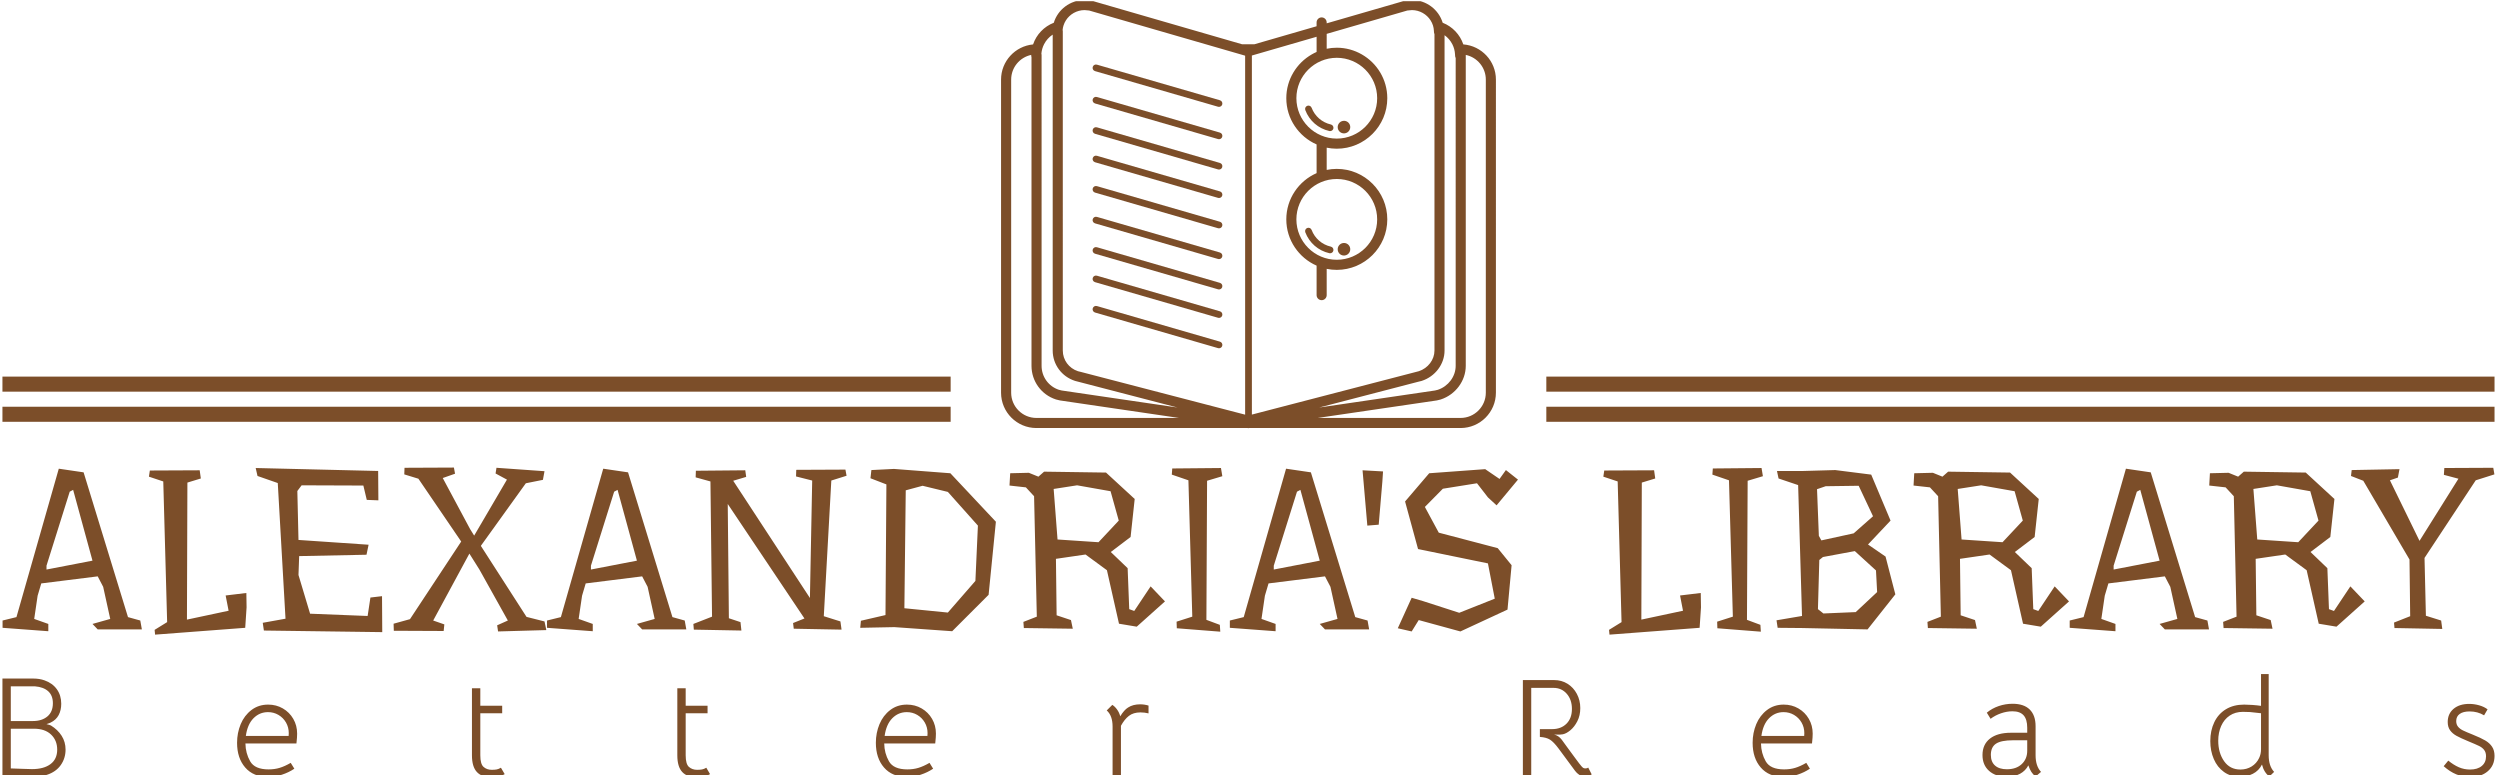 <svg xmlns="http://www.w3.org/2000/svg" version="1.1" xmlns:xlink="http://www.w3.org/1999/xlink" xmlns:svgjs="http://svgjs.dev/svgjs" width="1000" height="310" viewBox="0 0 1000 310"><g transform="matrix(1,0,0,1,-0.606,0.468)"><svg viewBox="0 0 396 123" data-background-color="#ffffff" preserveAspectRatio="xMidYMid meet" height="310" width="1000" xmlns="http://www.w3.org/2000/svg" xmlns:xlink="http://www.w3.org/1999/xlink"><g id="tight-bounds" transform="matrix(1,0,0,1,0.24,-0.186)"><svg viewBox="0 0 395.52 123.371" height="123.371" width="395.52"><g><svg viewBox="0 0 395.52 123.371" height="123.371" width="395.52"><g transform="matrix(1,0,0,1,0,74.206)"><svg viewBox="0 0 395.52 49.165" height="49.165" width="395.52"><g><svg viewBox="0 0 395.52 49.165" height="49.165" width="395.52"><g><svg viewBox="0 0 395.52 26.517" height="26.517" width="395.52"><g transform="matrix(1,0,0,1,0,0)"><svg width="395.52" viewBox="0.15 -35.55 547.35 36.7" height="26.517" data-palette-color="#7c4e29"><path d="M30.4-1.95L30.75 0 21.05 0 19.9-1.2 23.8-2.3 22.25-9.35 21.05-11.65 8.65-10.1 7.85-7.4 7.1-2.3 10.2-1.2 10.2 0.4 0.15-0.35 0.15-1.95 3.2-2.7 12.5-35.3 17.95-34.5 27.7-2.7 30.4-1.95ZM9.8-13.15L19.9-15.1 15.65-30.65 14.9-30.25 9.8-14 9.8-13.15ZM53.75-4.85L53.45-0.35 33.65 1.15 33.55 0.1 36.3-1.6 35.45-32.5 32.3-33.55 32.5-34.9 43.45-34.95 43.7-33.15 40.75-32.25 40.65-2.15 49.8-4.1 49.15-7.45 53.7-8 53.75-4.85ZM83.5-7.3L83.55 0.6 57.55 0.25 57.3-1.45 62.3-2.35 60.6-32.15 56.15-33.7 55.75-35.45 82.65-34.8 82.7-28.35 80.15-28.45 79.4-31.6 65.84-31.65 64.9-30.4 65.15-19.65 80.55-18.6 80.09-16.4 65.3-16.1 65.15-11.95 67.7-3.45 80.34-2.95 80.95-7 83.5-7.3ZM119.19-1.75L119.59 0.15 108.99 0.45 108.79-0.9 111.14-1.95 104.89-13.15 102.69-16.65 94.74-1.95 97.19-1.1 97.04 0.35 86.09 0.3 86.04-1.25 89.64-2.25 100.89-19.3 91.49-33.1 88.39-34.05 88.44-35.5 99.29-35.55 99.54-34.2 96.84-33.25 102.84-22.05 103.74-20.6 110.94-32.9 108.44-34.25 108.64-35.5 119.19-34.75 118.84-32.85 115.09-32.1 105.24-18.4 105.24-18.3 115.24-2.75 119.19-1.75ZM149.99-1.95L150.34 0 140.64 0 139.49-1.2 143.39-2.3 141.84-9.35 140.64-11.65 128.24-10.1 127.44-7.4 126.69-2.3 129.79-1.2 129.79 0.4 119.74-0.35 119.74-1.95 122.79-2.7 132.09-35.3 137.54-34.5 147.29-2.7 149.99-1.95ZM129.39-13.15L139.49-15.1 135.24-30.65 134.49-30.25 129.39-14 129.39-13.15ZM180.54-2.9L184.19-1.75 184.44 0.05 173.94-0.15 173.79-1.4 176.29-2.4 159.44-27.55 159.69-2.45 162.24-1.6 162.44 0.25 151.99 0.05 151.89-1.2 155.99-2.8 155.64-32.5 152.39-33.4 152.44-34.85 163.29-34.95 163.49-33.5 160.64-32.65 177.49-6.9 177.99-32.7 174.44-33.6 174.49-35.05 185.29-35.1 185.54-33.75 182.19-32.7 180.54-2.9ZM213.84-10.65L214.39-22.8 207.79-30.2 202.24-31.55 198.54-30.55 198.24-4.65 207.79-3.7 213.84-10.65ZM208.34-34.3L218.34-23.65 216.74-7.6 208.74 0.4 196.04-0.5 188.54-0.35 188.69-1.9 194.09-3.15 194.29-31.85 190.79-33.2 190.99-35 195.94-35.25 208.34-34.3ZM240.88-19.15L245.33-23.9 243.53-30.35 236.18-31.65 231.03-30.85 231.88-19.75 240.88-19.15ZM252.33-9.45L255.48-6.15 249.28-0.6 245.38-1.25 242.73-13 238.03-16.45 231.53-15.5 231.68-3.1 234.83-2.05 235.23-0.15 224.48-0.3 224.38-1.65 227.33-2.8 226.73-29.25 224.93-31.2 221.33-31.6 221.48-34.3 225.58-34.4 227.68-33.55 228.93-34.65 242.53-34.45 248.83-28.65 247.93-20.3 243.58-17 247.28-13.45 247.63-4.45 248.73-4.05 252.33-9.45ZM264.58-2.1L267.53-1 267.63 0.5 258.08-0.25 258.03-1.7 261.48-2.8 260.63-32.75 256.98-34 257.08-35.35 267.78-35.45 268.08-33.65 264.73-32.65 264.58-2.1ZM299.98-1.95L300.33 0 290.63 0 289.48-1.2 293.38-2.3 291.83-9.35 290.63-11.65 278.23-10.1 277.43-7.4 276.68-2.3 279.78-1.2 279.78 0.4 269.73-0.35 269.73-1.95 272.78-2.7 282.08-35.3 287.53-34.5 297.28-2.7 299.98-1.95ZM279.38-13.15L289.48-15.1 285.23-30.65 284.48-30.25 279.38-14 279.38-13.15ZM298.88-34.95L303.38-34.7 303.23-32.45 302.43-23 299.93-22.8 298.88-34.95ZM313.52-34.3L325.82-35.2 328.97-33.05 330.37-35 333.02-32.9 328.32-27.25 326.42-29 324.02-32.1 316.52-30.9 312.57-26.9 315.62-21.25 328.57-17.85 331.62-14.1 330.72-4.35 320.37 0.45 311.22-2.05 309.67 0.45 306.62-0.25 309.67-6.95 312.22-6.2 320.12-3.65 327.92-6.75 326.42-14.5 311.07-17.65 308.22-28.1 313.52-34.3ZM373.22-4.85L372.92-0.35 353.12 1.15 353.02 0.1 355.77-1.6 354.92-32.5 351.77-33.55 351.97-34.9 362.92-34.95 363.17-33.15 360.22-32.25 360.12-2.15 369.27-4.1 368.62-7.45 373.17-8 373.22-4.85ZM383.32-2.1L386.27-1 386.37 0.5 376.82-0.25 376.77-1.7 380.22-2.8 379.37-32.75 375.72-34 375.82-35.35 386.52-35.45 386.82-33.65 383.47-32.65 383.32-2.1ZM407.21-3.8L411.91-8.2 411.66-12.95 407.01-17.2 400.01-15.9 399.21-15.25 398.91-4.45 400.11-3.5 407.21-3.8ZM400.61-31.45L398.71-30.8 399.11-20.55 399.66-19.55 406.76-21.1 411.01-24.85 407.86-31.55 400.61-31.45ZM413.76-16L415.91-7.7 409.81 0 395.46-0.3 395.46-0.3 390.06-0.35 389.81-2 395.41-2.95 394.56-31.7 390.26-33.15 389.91-34.8 395.66-34.8 395.71-34.8 402.71-35 410.61-34 414.86-23.9 409.91-18.65 413.76-16ZM439.46-19.15L443.91-23.9 442.11-30.35 434.76-31.65 429.61-30.85 430.46-19.75 439.46-19.15ZM450.91-9.45L454.06-6.15 447.86-0.6 443.96-1.25 441.31-13 436.61-16.45 430.11-15.5 430.26-3.1 433.41-2.05 433.81-0.15 423.06-0.3 422.96-1.65 425.91-2.8 425.31-29.25 423.51-31.2 419.91-31.6 420.06-34.3 424.16-34.4 426.26-33.55 427.51-34.65 441.11-34.45 447.41-28.65 446.51-20.3 442.16-17 445.86-13.45 446.21-4.45 447.31-4.05 450.91-9.45ZM484.46-1.95L484.81 0 475.11 0 473.96-1.2 477.86-2.3 476.31-9.35 475.11-11.65 462.71-10.1 461.91-7.4 461.16-2.3 464.26-1.2 464.26 0.4 454.21-0.35 454.21-1.95 457.26-2.7 466.56-35.3 472.01-34.5 481.76-2.7 484.46-1.95ZM463.86-13.15L473.96-15.1 469.71-30.65 468.96-30.25 463.86-14 463.86-13.15ZM504.41-19.15L508.86-23.9 507.06-30.35 499.71-31.65 494.56-30.85 495.41-19.75 504.41-19.15ZM515.86-9.45L519.01-6.15 512.81-0.6 508.91-1.25 506.26-13 501.56-16.45 495.06-15.5 495.21-3.1 498.36-2.05 498.76-0.15 488.01-0.3 487.91-1.65 490.86-2.8 490.26-29.25 488.46-31.2 484.86-31.6 485.01-34.3 489.11-34.4 491.21-33.55 492.46-34.65 506.06-34.45 512.36-28.65 511.46-20.3 507.11-17 510.81-13.45 511.16-4.45 512.26-4.05 515.86-9.45ZM532.45-3L535.8-1.95 536.05-0.1 525.55-0.3 525.45-1.5 529-2.9 528.85-15.35 518.7-32.65 516-33.7 516.15-35 526.65-35.2 526.3-33.35 524.55-32.75 531.05-19.45 539.6-33.1 536.4-33.95 536.5-35.45 547.25-35.5 547.5-34.05 543.4-32.75 532.15-15.7 532.45-3Z" opacity="1" transform="matrix(1,0,0,1,0,0)" fill="#7c4e29" class="undefined-text-0" data-fill-palette-color="primary" id="text-0"></path></svg></g></svg></g><g transform="matrix(1,0,0,1,0,32.777)"><svg viewBox="0 0 395.52 16.388" height="16.388" width="395.52"><g transform="matrix(1,0,0,1,0,0)"><svg width="395.52" viewBox="5 -36.35 894.21 37.05" height="16.388" data-palette-color="#7c4e29"><path d="M22.4-17.9Q24.85-16.4 26.25-14.2 27.65-12 27.65-9.25L27.65-9.25Q27.65-6.15 25.93-3.7 24.2-1.25 20.95-0.2L20.95-0.2Q18.8 0.5 15.1 0.5L15.1 0.5Q9.8 0.5 7.6 0.25L7.6 0.25 5-0.05 5-34.75 16-34.75Q18.3-34.75 20.1-34.1L20.1-34.1Q22.95-33.1 24.53-30.9 26.1-28.7 26.1-25.7L26.1-25.7Q26.1-23.4 25.18-21.65 24.25-19.9 22.3-18.95L22.3-18.95Q21.8-18.7 20.8-18.4L20.8-18.4Q22.05-18.1 22.4-17.9L22.4-17.9ZM16.7-31.95L8-31.95 8-19.5 15.95-19.5Q19.15-19.5 21.13-21.15 23.1-22.8 23.1-25.9L23.1-25.9Q23.1-28.65 21.43-30.18 19.75-31.7 16.7-31.95L16.7-31.95ZM15.6-2.25Q19.85-2.25 22.25-4.05 24.65-5.85 24.65-9.25L24.65-9.25Q24.65-12.55 22.45-14.65 20.25-16.75 16.3-16.75L16.3-16.75 8-16.75 8-2.5 12.25-2.35 15.6-2.25ZM92.19-11.45Q92.24-7.95 93.89-5.05 95.54-2.15 100.49-2.15L100.49-2.15Q102.64-2.15 104.46-2.7 106.29-3.25 108.44-4.5L108.44-4.5 109.74-2.4Q107.74-1.05 105.29-0.25 102.84 0.55 100.29 0.55L100.29 0.55Q95.04 0.55 92.11-2.83 89.19-6.2 89.19-11.7L89.19-11.7Q89.19-15.25 90.49-18.38 91.79-21.5 94.34-23.45 96.89-25.4 100.34-25.4L100.34-25.4Q103.24-25.4 105.61-24.03 107.99-22.65 109.36-20.28 110.74-17.9 110.74-15L110.74-15Q110.74-14.2 110.69-13.58 110.64-12.95 110.59-12.5L110.59-12.5 110.49-11.45 92.19-11.45ZM92.34-14.15L107.69-14.15Q107.74-14.5 107.74-15.15L107.74-15.15Q107.74-17.25 106.74-18.98 105.74-20.7 104.04-21.7 102.34-22.7 100.29-22.7L100.29-22.7Q97.24-22.7 95.06-20.48 92.89-18.25 92.34-14.15L92.34-14.15ZM180.62 0.7Q177.02 0.7 175.25-1.2 173.47-3.1 173.47-7.2L173.47-7.2 173.47-31.25 176.47-31.25 176.47-25 184.32-25 184.32-22.3 176.47-22.3 176.47-7.2Q176.47-4.05 177.65-3.03 178.82-2 180.57-2L180.57-2Q181.62-2 182.32-2.13 183.02-2.25 183.87-2.75L183.87-2.75 185.22-0.45Q183.37 0.7 180.62 0.7L180.62 0.7ZM254.31 0.7Q250.71 0.7 248.94-1.2 247.16-3.1 247.16-7.2L247.16-7.2 247.16-31.25 250.16-31.25 250.16-25 258.01-25 258.01-22.3 250.16-22.3 250.16-7.2Q250.16-4.05 251.34-3.03 252.51-2 254.26-2L254.26-2Q255.31-2 256.01-2.13 256.71-2.25 257.56-2.75L257.56-2.75 258.91-0.45Q257.06 0.7 254.31 0.7L254.31 0.7ZM321.4-11.45Q321.45-7.95 323.1-5.05 324.75-2.15 329.7-2.15L329.7-2.15Q331.85-2.15 333.67-2.7 335.5-3.25 337.65-4.5L337.65-4.5 338.95-2.4Q336.95-1.05 334.5-0.25 332.05 0.55 329.5 0.55L329.5 0.55Q324.25 0.55 321.32-2.83 318.4-6.2 318.4-11.7L318.4-11.7Q318.4-15.25 319.7-18.38 321-21.5 323.55-23.45 326.1-25.4 329.55-25.4L329.55-25.4Q332.45-25.4 334.82-24.03 337.2-22.65 338.57-20.28 339.95-17.9 339.95-15L339.95-15Q339.95-14.2 339.9-13.58 339.85-12.95 339.8-12.5L339.8-12.5 339.7-11.45 321.4-11.45ZM321.55-14.15L336.9-14.15Q336.95-14.5 336.95-15.15L336.95-15.15Q336.95-17.25 335.95-18.98 334.95-20.7 333.25-21.7 331.55-22.7 329.5-22.7L329.5-22.7Q326.45-22.7 324.27-20.48 322.1-18.25 321.55-14.15L321.55-14.15ZM413.24-25.5Q414.74-25.5 416.24-25.05L416.24-25.05 416.24-22.25Q414.79-22.6 413.34-22.6L413.34-22.6Q410.79-22.6 409.19-21.35L409.19-21.35Q407.59-20.1 406.34-17.8L406.34-17.8 406.34 0 403.34 0 403.34-17.5Q403.34-21.45 401.24-23.3L401.24-23.3 403.24-25.3Q404.14-24.75 404.94-23.65 405.74-22.55 406.09-21.2L406.09-21.2Q407.49-23.5 408.89-24.35L408.89-24.35Q410.64-25.5 413.24-25.5L413.24-25.5ZM574.01-2.8L575.26-0.35Q574.26 0.35 573.06 0.35L573.06 0.35Q571.61 0.35 570.76-0.23 569.91-0.8 569.31-1.6L569.31-1.6 563.36-9.65Q561.61-12 560.28-12.83 558.96-13.65 556.66-13.8L556.66-13.8 556.66-16.6 561.01-16.6Q564.26-16.6 566.21-18.55 568.16-20.5 568.16-23.85L568.16-23.85Q568.16-27.15 566.31-29.28 564.46-31.4 561.56-31.4L561.56-31.4 553.56-31.4 553.56 0 550.56 0 550.56-34.2 561.76-34.2Q564.46-34.2 566.58-32.88 568.71-31.55 569.93-29.25 571.16-26.95 571.16-24.15L571.16-24.15Q571.16-21.5 570.11-19.45 569.06-17.4 567.61-16.2 566.16-15 564.91-14.75L564.91-14.75Q564.06-14.6 562.93-14.63 561.81-14.65 561.76-14.65L561.76-14.65Q563.36-14.3 564.51-12.8L564.51-12.8 566.51-10.05Q567.41-8.85 569.23-6.35 571.06-3.85 571.61-3.25L571.61-3.25Q571.96-2.85 572.23-2.68 572.51-2.5 573.01-2.5L573.01-2.5Q573.66-2.5 574.01-2.8L574.01-2.8ZM636-11.45Q636.05-7.95 637.7-5.05 639.35-2.15 644.3-2.15L644.3-2.15Q646.45-2.15 648.27-2.7 650.1-3.25 652.25-4.5L652.25-4.5 653.55-2.4Q651.55-1.05 649.1-0.25 646.65 0.55 644.1 0.55L644.1 0.55Q638.85 0.55 635.92-2.83 633-6.2 633-11.7L633-11.7Q633-15.25 634.3-18.38 635.6-21.5 638.15-23.45 640.7-25.4 644.15-25.4L644.15-25.4Q647.05-25.4 649.42-24.03 651.8-22.65 653.17-20.28 654.55-17.9 654.55-15L654.55-15Q654.55-14.2 654.5-13.58 654.45-12.95 654.4-12.5L654.4-12.5 654.3-11.45 636-11.45ZM636.15-14.15L651.5-14.15Q651.55-14.5 651.55-15.15L651.55-15.15Q651.55-17.25 650.55-18.98 649.55-20.7 647.85-21.7 646.15-22.7 644.1-22.7L644.1-22.7Q641.05-22.7 638.87-20.48 636.7-18.25 636.15-14.15L636.15-14.15ZM734.53 0.4Q733.58-0.35 733.01-1.25 732.43-2.15 731.93-3.6L731.93-3.6Q730.93-1.65 728.96-0.58 726.98 0.5 724.18 0.5L724.18 0.5Q720.23 0.5 717.86-1.6 715.48-3.7 715.48-7.3L715.48-7.3Q715.48-11.1 718.16-13.2 720.83-15.3 725.73-15.3L725.73-15.3 731.53-15.3 731.53-17.1Q731.53-20.1 730.23-21.55 728.93-23 726.23-23L726.23-23Q724.23-23 722.13-22.28 720.03-21.55 718.38-20.3L718.38-20.3 717.03-22.5Q718.88-24.05 721.31-24.88 723.73-25.7 726.28-25.7L726.28-25.7Q730.33-25.7 732.43-23.63 734.53-21.55 734.53-17.65L734.53-17.65 734.53-7.2Q734.53-3.35 736.48-1.25L736.48-1.25 734.53 0.4ZM724.23-2.2Q727.58-2.2 729.56-4.05 731.53-5.9 731.53-8.85L731.53-8.85 731.53-12.6 726.43-12.6Q722.18-12.6 720.33-11.38 718.48-10.15 718.48-7.35L718.48-7.35Q718.48-4.85 719.98-3.53 721.48-2.2 724.23-2.2L724.23-2.2ZM807.87 0.5Q804.52 0.5 802.12-1.23 799.72-2.95 798.47-5.88 797.22-8.8 797.22-12.3L797.22-12.3Q797.22-16.1 798.65-19.07 800.07-22.05 802.82-23.73 805.57-25.4 809.37-25.4L809.37-25.4Q810.52-25.4 812.3-25.28 814.07-25.15 815.42-24.95L815.42-24.95 815.42-36.35 818.17-36.35 818.17-7.2Q818.17-3.35 820.12-1.25L820.12-1.25 818.42 0.4Q816.47-1.05 815.77-3.9L815.77-3.9Q814.62-1.65 812.5-0.58 810.37 0.5 807.87 0.5L807.87 0.5ZM808.02-2.1Q810.27-2.1 812.05-3.2 813.82-4.3 814.72-6.2L814.72-6.2Q815.42-7.6 815.42-9.4L815.42-9.4 815.42-22.3Q812.67-22.65 811.45-22.73 810.22-22.8 808.92-22.8L808.92-22.8Q806.17-22.8 804.17-21.45 802.17-20.1 801.12-17.73 800.07-15.35 800.07-12.45L800.07-12.45Q800.07-8.1 802.17-5.1 804.27-2.1 808.02-2.1L808.02-2.1ZM890.36 0.6Q885.31 0.6 880.96-3.3L880.96-3.3 882.61-5.3Q884.51-3.75 886.38-2.93 888.26-2.1 890.41-2.1L890.41-2.1Q893.11-2.1 894.63-3.38 896.16-4.65 896.16-6.85L896.16-6.85Q896.16-8.25 895.48-9.13 894.81-10 893.68-10.55 892.56-11.1 889.66-12.3L889.66-12.3Q887.01-13.4 885.56-14.2 884.11-15 883.26-16.18 882.41-17.35 882.41-19.15L882.41-19.15Q882.41-22.1 884.51-23.88 886.61-25.65 890.11-25.65L890.11-25.65Q891.91-25.65 893.68-25.15 895.46-24.65 896.71-23.7L896.71-23.7 895.46-21.55Q893.16-22.95 890.26-22.95L890.26-22.95Q887.96-22.95 886.71-22.05 885.46-21.15 885.46-19.5L885.46-19.5Q885.46-18.25 886.13-17.45 886.81-16.65 887.88-16.13 888.96-15.6 891.46-14.6L891.46-14.6Q894.31-13.45 895.88-12.53 897.46-11.6 898.33-10.28 899.21-8.95 899.21-7L899.21-7Q899.21-3.55 896.78-1.48 894.36 0.6 890.36 0.6L890.36 0.6Z" opacity="1" transform="matrix(1,0,0,1,0,0)" fill="#7c4e29" class="undefined-text-1" data-fill-palette-color="secondary" id="text-1"></path></svg></g></svg></g></svg></g></svg></g><g transform="matrix(1,0,0,1,150.49,0)"><svg viewBox="0 0 94.539 67.946" height="67.946" width="94.539"><g><svg xmlns="http://www.w3.org/2000/svg" xmlns:xlink="http://www.w3.org/1999/xlink" version="1.0" x="8" y="0" viewBox="5.185 11.23 89.629 77.54" enable-background="new 0 0 100 100" xml:space="preserve" height="67.946" width="78.539" class="icon-icon-0" data-fill-palette-color="accent" id="icon-0"><g fill="#7c4e29" data-fill-palette-color="accent"><path fill="none" d="M89.354 77.49c0 2.713-1.854 5.215-4.511 6.083-0.021 0.009-0.041 0.015-0.063 0.019l-0.617 0.152c-0.028 0.008-0.058 0.012-0.086 0.017l-21.545 3.167h25.883c2.521 0 4.572-2.051 4.572-4.574V25.648c0-2.2-1.561-4.04-3.633-4.475 0 0.002 0 0.002 0 0.004V77.49z"></path><path fill="none" d="M15.789 83.744l-0.617-0.15c-0.021-0.006-0.043-0.012-0.064-0.02-2.636-0.861-4.408-3.308-4.408-6.082V21.619c-0.031-0.097-0.052-0.199-0.052-0.305 0-0.048 0.007-0.094 0.009-0.143-2.076 0.434-3.641 2.274-3.641 4.478v56.704c0 2.523 2.053 4.574 4.572 4.574h25.833l-21.546-3.166C15.846 83.758 15.818 83.752 15.789 83.744z"></path><path fill="#7c4e29" d="M88.91 19.271c-0.606-1.792-1.982-3.235-3.736-3.92-0.725-2.384-2.963-4.121-5.607-4.121-0.029 0-0.057 0-0.085 0.002l-0.968 0.088c-0.061 0.003-0.116 0.017-0.172 0.032l-14.18 4.105v-0.162c0-0.504-0.409-0.914-0.914-0.914-0.504 0-0.914 0.41-0.914 0.914v0.692l-11.256 3.259h-2.246l-27.264-7.894c-0.057-0.017-0.113-0.029-0.172-0.032l-0.97-0.088c-0.026-0.002-0.058-0.002-0.082-0.002-2.646 0-4.886 1.739-5.606 4.121-1.764 0.686-3.146 2.125-3.754 3.925-3.248 0.306-5.799 3.046-5.799 6.373v56.704c0 3.532 2.871 6.402 6.401 6.402h38.256c0.028 0.005 0.054 0.015 0.079 0.015h0.104c0.006 0 0.01 0 0.014 0 0.023 0 0.049-0.01 0.076-0.015h38.297c3.531 0 6.402-2.87 6.402-6.402V25.648C94.816 22.287 92.207 19.525 88.91 19.271zM12.974 19.246c0.36-0.709 0.903-1.312 1.565-1.748v1.748 1.83 53.65c0 2.506 1.621 4.71 4.033 5.486 0.021 0.008 0.043 0.014 0.063 0.019l18.495 4.806-20.946-3.08-0.541-0.133c-1.864-0.623-3.116-2.361-3.116-4.335V21.179c0-0.037-0.011-0.067-0.015-0.103-0.006-0.051-0.008-0.103-0.021-0.149C12.543 20.328 12.713 19.758 12.974 19.246zM11.588 86.928c-2.521 0-4.572-2.051-4.572-4.574V25.648c0-2.202 1.562-4.044 3.641-4.477-0.002 0.048-0.009 0.094-0.009 0.142 0 0.104 0.021 0.208 0.052 0.304v55.872c0 2.776 1.772 5.224 4.408 6.083 0.021 0.008 0.043 0.014 0.064 0.02l0.617 0.15c0.027 0.008 0.057 0.014 0.086 0.018l21.546 3.168H11.588zM49.392 21.405v64.927l-29.769-7.744-0.521-0.127c-1.638-0.541-2.734-2.037-2.734-3.735V21.076v-1.83-2.365c0-0.027-0.01-0.055-0.011-0.082-0.005-0.051-0.006-0.103-0.021-0.152 0.023-0.273 0.082-0.538 0.16-0.792 0.104-0.333 0.248-0.647 0.434-0.937 0.705-1.105 1.952-1.848 3.375-1.86l0.839 0.077 16.054 4.648 5.06 1.463 1.36 0.394 4.957 1.435 0.816 0.237L49.392 21.405 49.392 21.405zM85.511 74.727v-53.65-1.83-1.643c0.592 0.424 1.078 0.988 1.412 1.643 0.282 0.556 0.452 1.174 0.485 1.83 0.006 0.079 0.014 0.158 0.014 0.238 0 0.15 0.037 0.294 0.104 0.421V77.49c0 1.922-1.322 3.7-3.22 4.336l-0.54 0.131-20.967 3.084 17.967-4.674 0.555-0.135c0.021-0.005 0.043-0.011 0.064-0.02C83.814 79.431 85.511 77.174 85.511 74.727zM65.992 21.698c4.035 0 7.315 3.283 7.315 7.317 0 4.035-3.28 7.318-7.315 7.318s-7.316-3.283-7.316-7.318C58.676 24.981 61.957 21.698 65.992 21.698zM50.611 21.391v-0.104l0.727-0.211 4.967-1.438 1.352-0.393 4.68-1.354v0.869 0.486 0.436 0.957c-0.297 0.13-0.584 0.277-0.863 0.438-2.758 1.575-4.624 4.543-4.624 7.939 0 3.742 2.263 6.961 5.487 8.375v5.197c-3.227 1.414-5.487 4.634-5.487 8.377 0 3.742 2.263 6.963 5.487 8.378v5.341c0 0.505 0.41 0.914 0.914 0.914 0.505 0 0.914-0.409 0.914-0.914v-4.758c0.592 0.121 1.203 0.184 1.83 0.184 5.043 0 9.146-4.102 9.146-9.145 0-5.045-4.103-9.146-9.146-9.146-0.627 0-1.238 0.062-1.83 0.184v-4.026c0.592 0.122 1.203 0.187 1.83 0.187 5.043 0 9.146-4.104 9.146-9.146 0-3.396-1.864-6.365-4.625-7.939-1.334-0.763-2.875-1.207-4.521-1.207-0.627 0-1.238 0.065-1.83 0.187v-0.642-0.168-0.754V17.57v-0.207l14.604-4.228 0.839-0.077c1.423 0.013 2.665 0.755 3.371 1.861 0.185 0.289 0.335 0.603 0.438 0.938 0.094 0.303 0.147 0.619 0.164 0.949 0.005 0.064 0.011 0.128 0.011 0.195 0 0.143 0.032 0.278 0.092 0.402v1.842 1.83 53.65c0 1.654-1.16 3.188-2.827 3.736l-30.242 7.858V21.391H50.611zM65.992 43.648c4.035 0 7.315 3.283 7.315 7.316 0 4.035-3.28 7.315-7.315 7.315s-7.316-3.28-7.316-7.315C58.676 46.932 61.957 43.648 65.992 43.648zM92.986 82.354c0 2.523-2.051 4.574-4.572 4.574H62.531l21.545-3.166c0.028-0.004 0.058-0.01 0.086-0.018l0.617-0.15c0.022-0.006 0.043-0.012 0.063-0.02 2.655-0.869 4.511-3.371 4.511-6.082V21.179c0-0.002 0-0.002 0-0.005 2.072 0.436 3.633 2.274 3.633 4.476V82.354z" data-fill-palette-color="accent"></path><path fill="#7c4e29" d="M68.418 34.068c-0.1-0.613-0.664-1.045-1.309-0.941-0.617 0.104-1.037 0.69-0.937 1.307 0.091 0.555 0.562 0.955 1.122 0.955 0.061 0 0.121-0.004 0.185-0.016C68.097 35.273 68.519 34.687 68.418 34.068z" data-fill-palette-color="accent"></path><path fill="#7c4e29" d="M64.914 33.773c-1.6-0.361-2.898-1.493-3.482-3.025-0.118-0.314-0.475-0.474-0.785-0.354-0.314 0.119-0.474 0.47-0.354 0.786 0.728 1.917 2.354 3.331 4.354 3.782 0.047 0.012 0.092 0.014 0.135 0.014 0.279 0 0.53-0.191 0.596-0.475C65.449 34.174 65.242 33.849 64.914 33.773z" data-fill-palette-color="accent"></path><path fill="#7c4e29" d="M68.418 56.19c-0.102-0.614-0.676-1.041-1.309-0.938-0.617 0.103-1.037 0.688-0.937 1.306 0.09 0.553 0.562 0.955 1.122 0.955 0.061 0 0.121-0.007 0.185-0.017C68.097 57.396 68.519 56.811 68.418 56.19z" data-fill-palette-color="accent"></path><path fill="#7c4e29" d="M60.291 53.306c0.729 1.917 2.355 3.331 4.354 3.782 0.046 0.01 0.091 0.015 0.136 0.015 0.278 0 0.529-0.192 0.594-0.476 0.074-0.328-0.131-0.657-0.461-0.729-1.598-0.36-2.897-1.492-3.481-3.024-0.118-0.315-0.476-0.475-0.785-0.354C60.332 52.638 60.173 52.99 60.291 53.306z" data-fill-palette-color="accent"></path><path fill="#7c4e29" d="M22.203 24.11l22.287 6.453c0.058 0.017 0.113 0.022 0.17 0.022 0.266 0 0.51-0.174 0.586-0.439 0.094-0.323-0.094-0.662-0.416-0.756l-22.286-6.452c-0.325-0.09-0.661 0.093-0.755 0.417C21.695 23.679 21.882 24.018 22.203 24.11z" data-fill-palette-color="accent"></path><path fill="#7c4e29" d="M44.83 35.248l-22.286-6.451c-0.325-0.094-0.661 0.092-0.755 0.414-0.094 0.324 0.093 0.662 0.414 0.756L44.49 36.42c0.058 0.016 0.113 0.025 0.17 0.025 0.266 0 0.51-0.174 0.586-0.441C45.34 35.679 45.154 35.34 44.83 35.248z" data-fill-palette-color="accent"></path><path fill="#7c4e29" d="M44.83 40.744l-22.286-6.453c-0.325-0.092-0.661 0.095-0.755 0.416-0.094 0.324 0.093 0.662 0.414 0.758l22.287 6.451c0.058 0.017 0.113 0.024 0.17 0.024 0.266 0 0.51-0.174 0.586-0.442C45.34 41.178 45.154 40.838 44.83 40.744z" data-fill-palette-color="accent"></path><path fill="#7c4e29" d="M44.83 45.898l-22.286-6.453c-0.325-0.092-0.661 0.094-0.755 0.417s0.093 0.66 0.414 0.757L44.49 47.07c0.058 0.016 0.113 0.023 0.17 0.023 0.266 0 0.51-0.174 0.586-0.44C45.34 46.332 45.154 45.992 44.83 45.898z" data-fill-palette-color="accent"></path><path fill="#7c4e29" d="M44.83 51.395l-22.286-6.452c-0.325-0.09-0.661 0.095-0.755 0.417-0.094 0.325 0.093 0.662 0.414 0.755l22.287 6.453c0.058 0.017 0.113 0.022 0.17 0.022 0.266 0 0.51-0.172 0.586-0.439C45.34 51.83 45.154 51.49 44.83 51.395z" data-fill-palette-color="accent"></path><path fill="#7c4e29" d="M44.83 56.965l-22.286-6.452c-0.325-0.093-0.661 0.092-0.755 0.417-0.094 0.32 0.093 0.66 0.414 0.754l22.287 6.453c0.058 0.015 0.113 0.023 0.17 0.023 0.266 0 0.51-0.173 0.586-0.438C45.34 57.396 45.154 57.06 44.83 56.965z" data-fill-palette-color="accent"></path><path fill="#7c4e29" d="M44.83 62.461l-22.286-6.453c-0.325-0.092-0.661 0.095-0.755 0.418-0.094 0.322 0.093 0.662 0.414 0.755l22.287 6.45c0.058 0.017 0.113 0.025 0.17 0.025 0.266 0 0.51-0.174 0.586-0.439C45.34 62.894 45.154 62.556 44.83 62.461z" data-fill-palette-color="accent"></path><path fill="#7c4e29" d="M44.83 67.615l-22.286-6.451c-0.325-0.092-0.661 0.092-0.755 0.414-0.094 0.325 0.093 0.664 0.414 0.756l22.287 6.451c0.058 0.018 0.113 0.024 0.17 0.024 0.266 0 0.51-0.172 0.586-0.438C45.34 68.047 45.154 67.709 44.83 67.615z" data-fill-palette-color="accent"></path><path fill="#7c4e29" d="M44.83 73.111L22.544 66.66c-0.325-0.092-0.661 0.092-0.755 0.416-0.094 0.322 0.093 0.663 0.414 0.758l22.287 6.451c0.058 0.014 0.113 0.024 0.17 0.024 0.266 0 0.51-0.174 0.586-0.44C45.34 73.543 45.154 73.205 44.83 73.111z" data-fill-palette-color="accent"></path></g></svg></g></svg></g><g><rect width="150.49" height="2.391" y="64.555" x="245.03" fill="#7c4e29" data-fill-palette-color="accent"></rect><rect width="150.49" height="2.391" y="64.555" x="0" fill="#7c4e29" data-fill-palette-color="accent"></rect><rect width="150.49" height="2.391" y="59.772" x="245.03" fill="#7c4e29" data-fill-palette-color="accent"></rect><rect width="150.49" height="2.391" y="59.772" x="0" fill="#7c4e29" data-fill-palette-color="accent"></rect></g></svg></g><defs></defs></svg><rect width="395.52" height="123.371" fill="none" stroke="none" visibility="hidden"></rect></g></svg></g></svg>